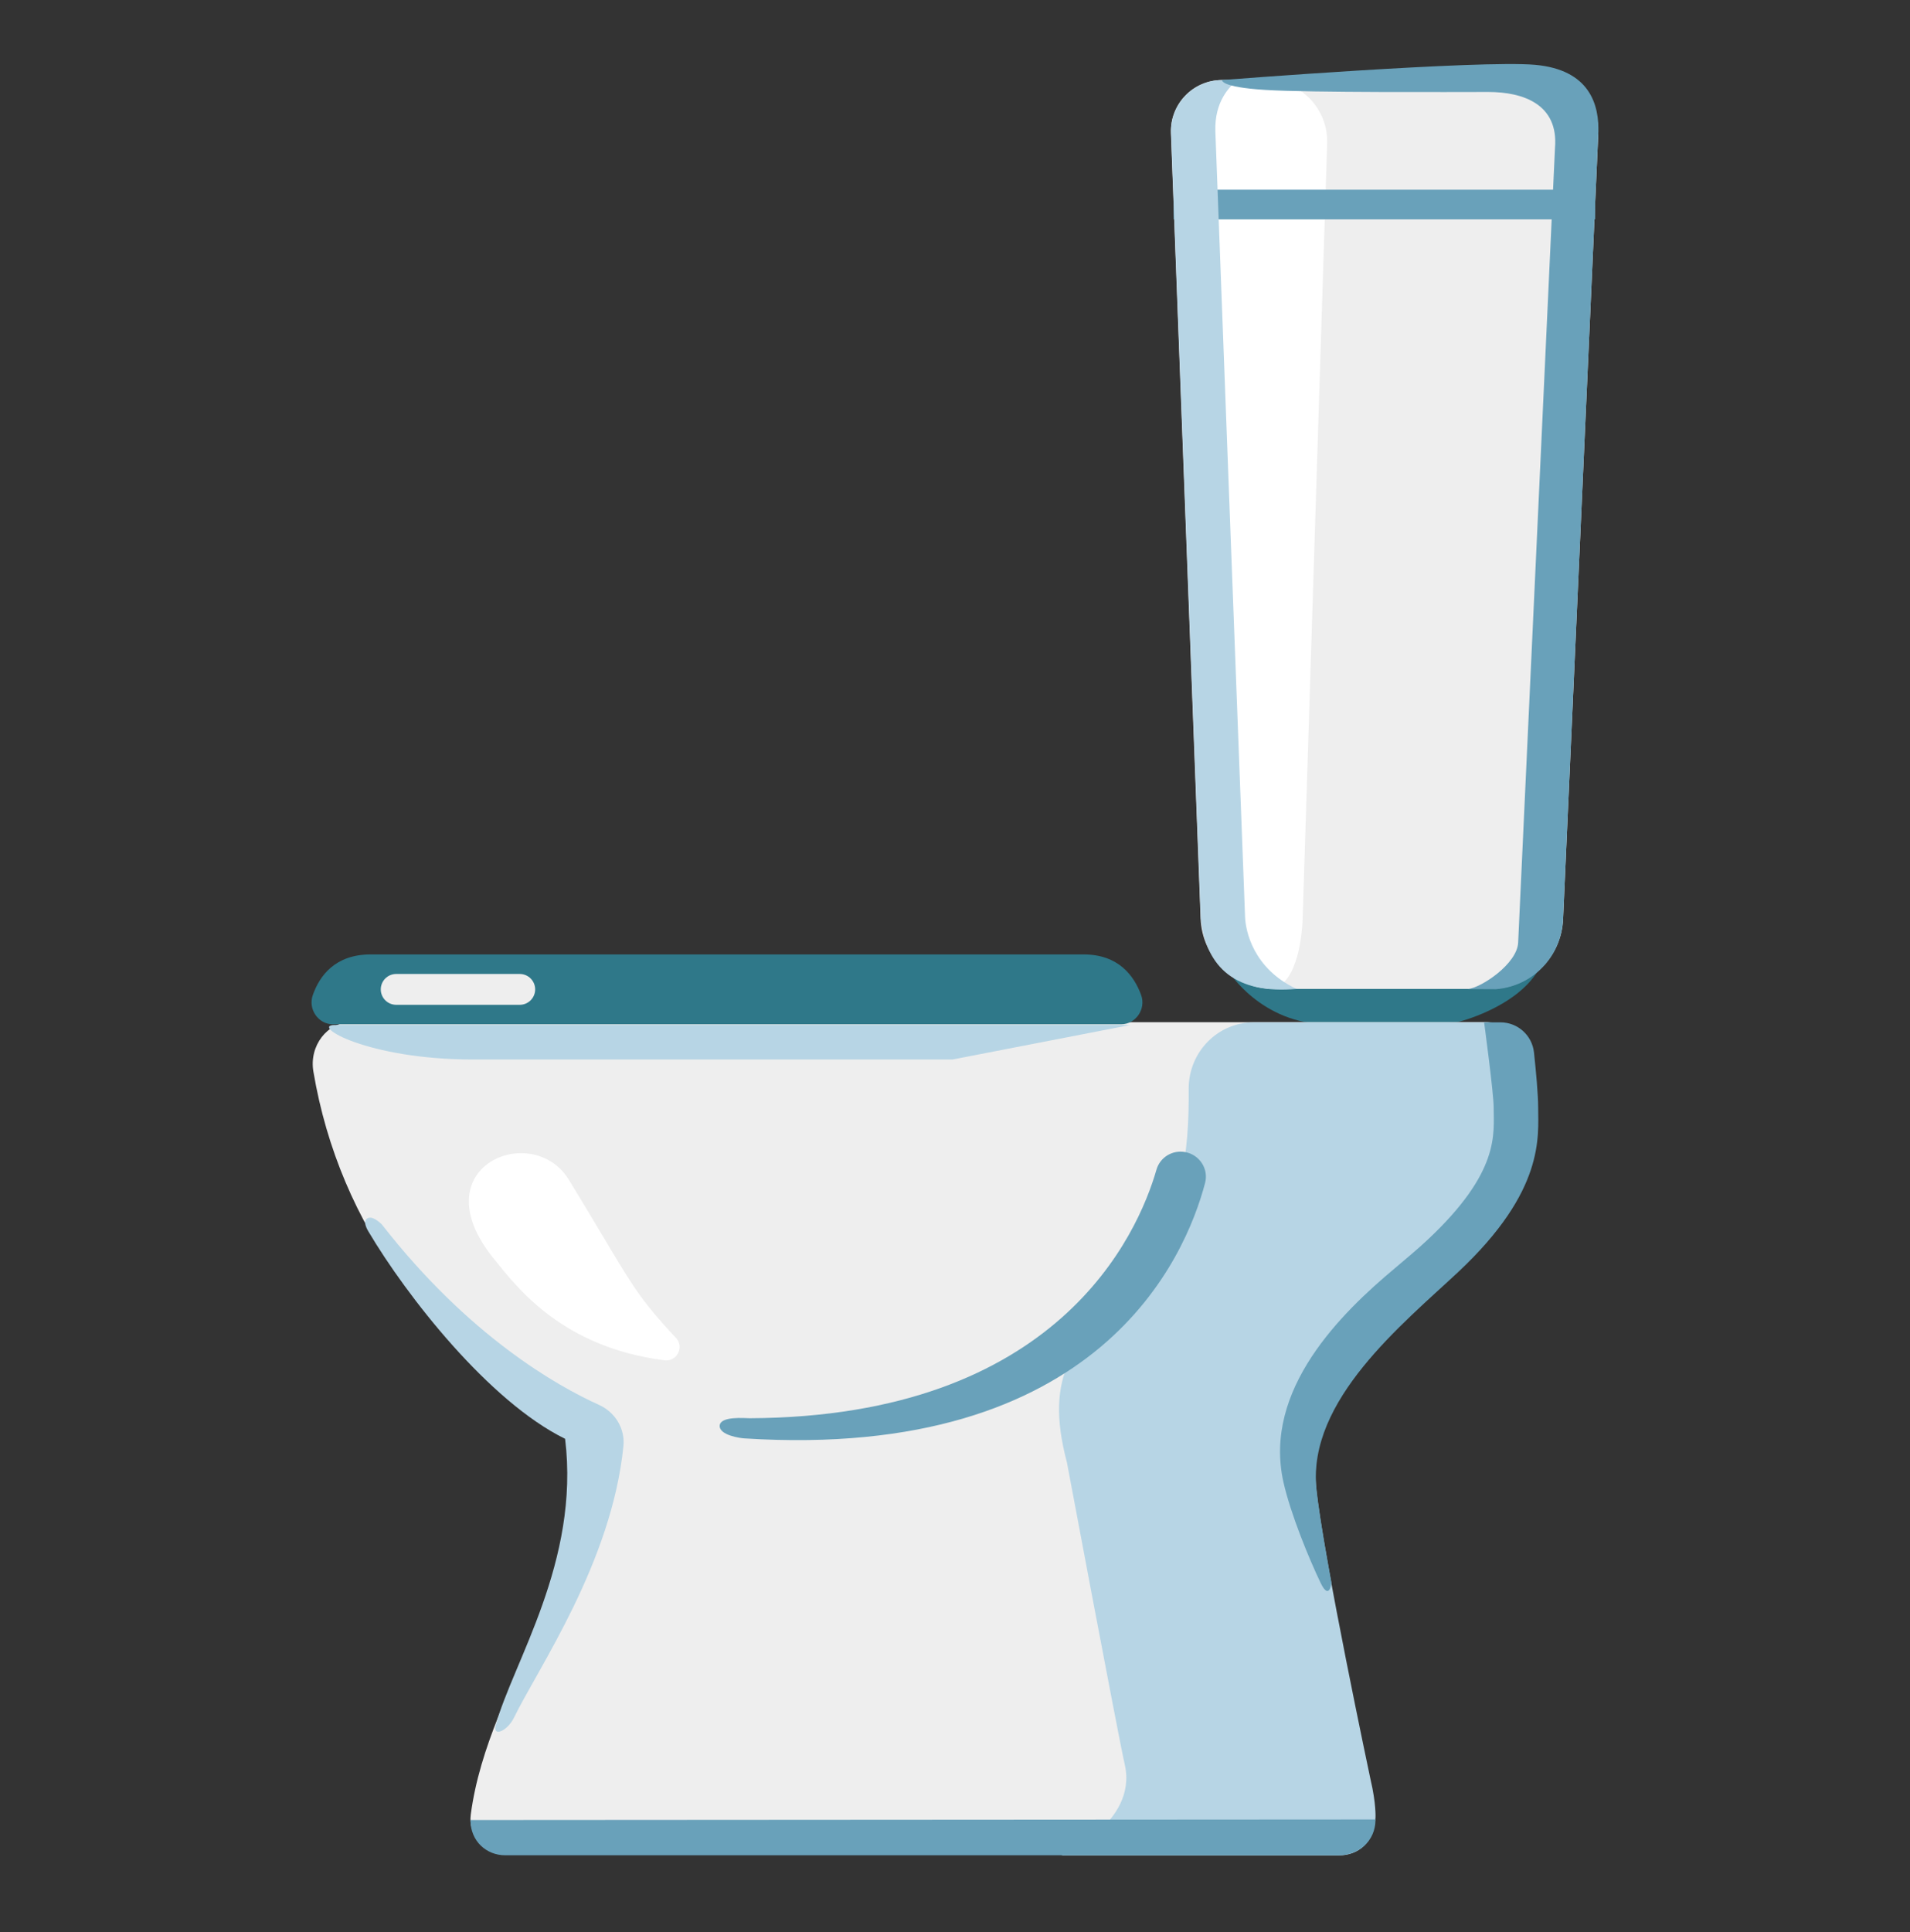 <svg height="445" overflow="hidden" width="440" xmlns="http://www.w3.org/2000/svg"><rect width="100%" height="100%" fill="#333333" stroke="none"/><g transform="translate(-2640 -1773)"><path d="m2922.91 1996.55s7.59 12.34 23.06 12.34 29.74-.48 29.74-.48 13.27-3.16 18.59-11.86z" fill="#2f7889"/><path d="m2983.27 2000.74h-49.84c-9.05 0-16.5-7.15-16.85-16.22l-6.84-180.85c-.24-6.7 5.09-12.24 11.79-12.24h74.87c6.74 0 12.1 5.61 11.79 12.35l-8.11 180.88c-.38 9-7.77 16.08-16.81 16.08z" fill="#eeeeee"/><path d="m2931.6 1791.43h-7.42c-6.7 0-12.07 5.57-11.79 12.24l6.84 180.85c0 12.03 12.92 16.22 12.92 16.22 6.26.04 7.77-11 7.94-16.29l5.64-178.44c.24-7.98-6.15-14.58-14.13-14.58z" fill="#ffffff"/><path d="m2991.04 2024.15c-1.65-10.38-3.2-15.74-8.87-15.74h-250.9-10.42c-5.47 0-9.66 5.43-8.66 11.34 5.98 35.68 28.19 65.25 58.09 79.55 8.18 35.92-17.7 60.29-21.83 91.57-.65 4.95 3.1 7.84 7.91 7.84h192.09c4.6 0 8.25-2.58 7.94-7.39 0 0-14.99-60.02-16.67-72.77-1.69-12.76-.31-30.63 41.55-67.55 6.5-5.71 11.42-16.47 9.77-26.85z" fill="#eeeeee"/><path d="m2910.36 1820.1h97.11" fill="none" stroke="#69a1ba" stroke-miterlimit="10" stroke-width="6.818"/><path d="m2926.82 1984.14s-6.59-173.73-6.84-180.85c-.24-7.11 3.44-10.41 5.02-11.86h-3.43c-6.71 0-12.07 5.57-11.8 12.24l6.85 180.85c1.23 11.45 8.18 17.46 22.06 16.22-10.03-4.71-11.75-13.4-11.86-16.6z" fill="#b7d5e5"/><path d="m2993.65 1787.93c-12.82-1.14-72.12 3.5-72.12 3.5s-.55 1.62 9.87 2.27c10.41.66 43.38.48 51.46.48 8.07 0 16.19 2.86 15.36 12.86l-8.49 183.05c-.24 4.84-8.39 10.34-11.58 10.69l6.42.03c8.7-.68 15.13-7.66 15.51-16.12l8.11-180.88c.31-6.77-2.03-14.75-14.54-15.88z" fill="#69a1ba"/><path d="m2749.04 2017h110.38s40.94-7.94 40.94-7.94h-183.29c-5.54 0 7.42 7.94 31.97 7.94z" fill="#b7d5e5"/><path d="m2889.63 1992.8h-164.24c-8.22 0-11.79 4.95-13.34 9.39-1.13 3.26 1.31 6.7 4.64 6.7h181.57c3.37 0 5.81-3.51 4.61-6.77-1.62-4.4-5.19-9.32-13.24-9.32z" fill="#2f7889"/><path d="m2731.27 2000.85h28.46" fill="none" stroke="#eeeeee" stroke-linecap="round" stroke-miterlimit="10" stroke-width="7.106"/><path d="m2982.79 2008.44h-53.94c-8.42 0-15.05 6.91-15.02 15.34.1 14.81-1.27 29.18-13.51 43.72-12.58 14.95-20 21.59-14.54 42.28 0 0 11.72 62.5 13.34 69.65 2.99 13.4-14.61 20.86-14.61 20.86h63.9c4.61 0 8.22-3.09 8.46-8.73 0 0 .17-3.2-1.14-8.73 0 0-10.89-51.25-12.51-67-2.06-20.35 15.2-36.44 27.88-48.33 20.04-18.8 21.35-31.8 21.38-38.57.07-16.43-4.05-20.49-9.69-20.49z" fill="#b7d5e5"/><path d="m2805.79 2101.33c.14-2.27 5.81-1.72 6.91-1.72 71.02-.31 89.41-42.35 93.71-57.24.82-2.85 3.67-4.6 6.63-4.05 3.3.61 5.43 3.88 4.57 7.11-4.5 17.09-24.34 64.04-106.18 58.82-.76-.04-5.74-.69-5.64-2.92z" fill="#69a1ba"/><path d="m2754.19 2170.32c3.92-14.41 19.46-37.71 15.99-65.97-17.57-8.63-36.54-32.93-45.31-47.75 0 0-1.68-2.57 0-3.12 1.24-.42 3.1 1.51 3.1 1.51 19.97 25.64 40.28 37.16 50.05 41.56 3.64 1.65 5.98 5.39 5.6 9.42-2.68 26.88-19.66 51.15-25.27 62.7-1.54 3.06-4.91 4.4-4.16 1.65z" fill="#b7d5e5"/><path d="m2748.38 2192.14c0 4.95 3.75 8.12 7.98 8.12h192.09c4.36 0 8.42-3.13 8.42-8.25z" fill="#69a1ba"/><path d="m2981.89 2008.44s2.2 16.33 2.2 19.56c0 6.16 1.55 14.78-15.19 30.49-2.23 2.1-4.85 4.27-7.56 6.57-12.21 10.21-30.46 27.88-25.68 49.26 1.65 7.36 5.95 17.77 8.56 23.2 2.03 4.23 2.51 0 2.51 0s-2.75-14.64-3.47-21.69c-2.07-20.35 19.93-37.98 32.65-49.88 20.04-18.77 18.43-31.21 18.43-37.98 0-2.75-.48-8.15-.96-12.58-.42-3.96-3.75-6.95-7.74-6.95-3.75 0-3.75 0-3.75 0z" fill="#69a1ba"/><path d="m2753.61 2062.69c-16.91-21.04 9.04-31.66 17.43-18.01 9.83 16.05 13.4 23.03 18.35 29.21 2 2.51 4.3 5.06 6.33 7.22 1.99 2.1.21 5.54-2.68 5.16-23.45-3.03-33.76-16.5-39.43-23.58z" fill="#ffffff"/></g></svg>